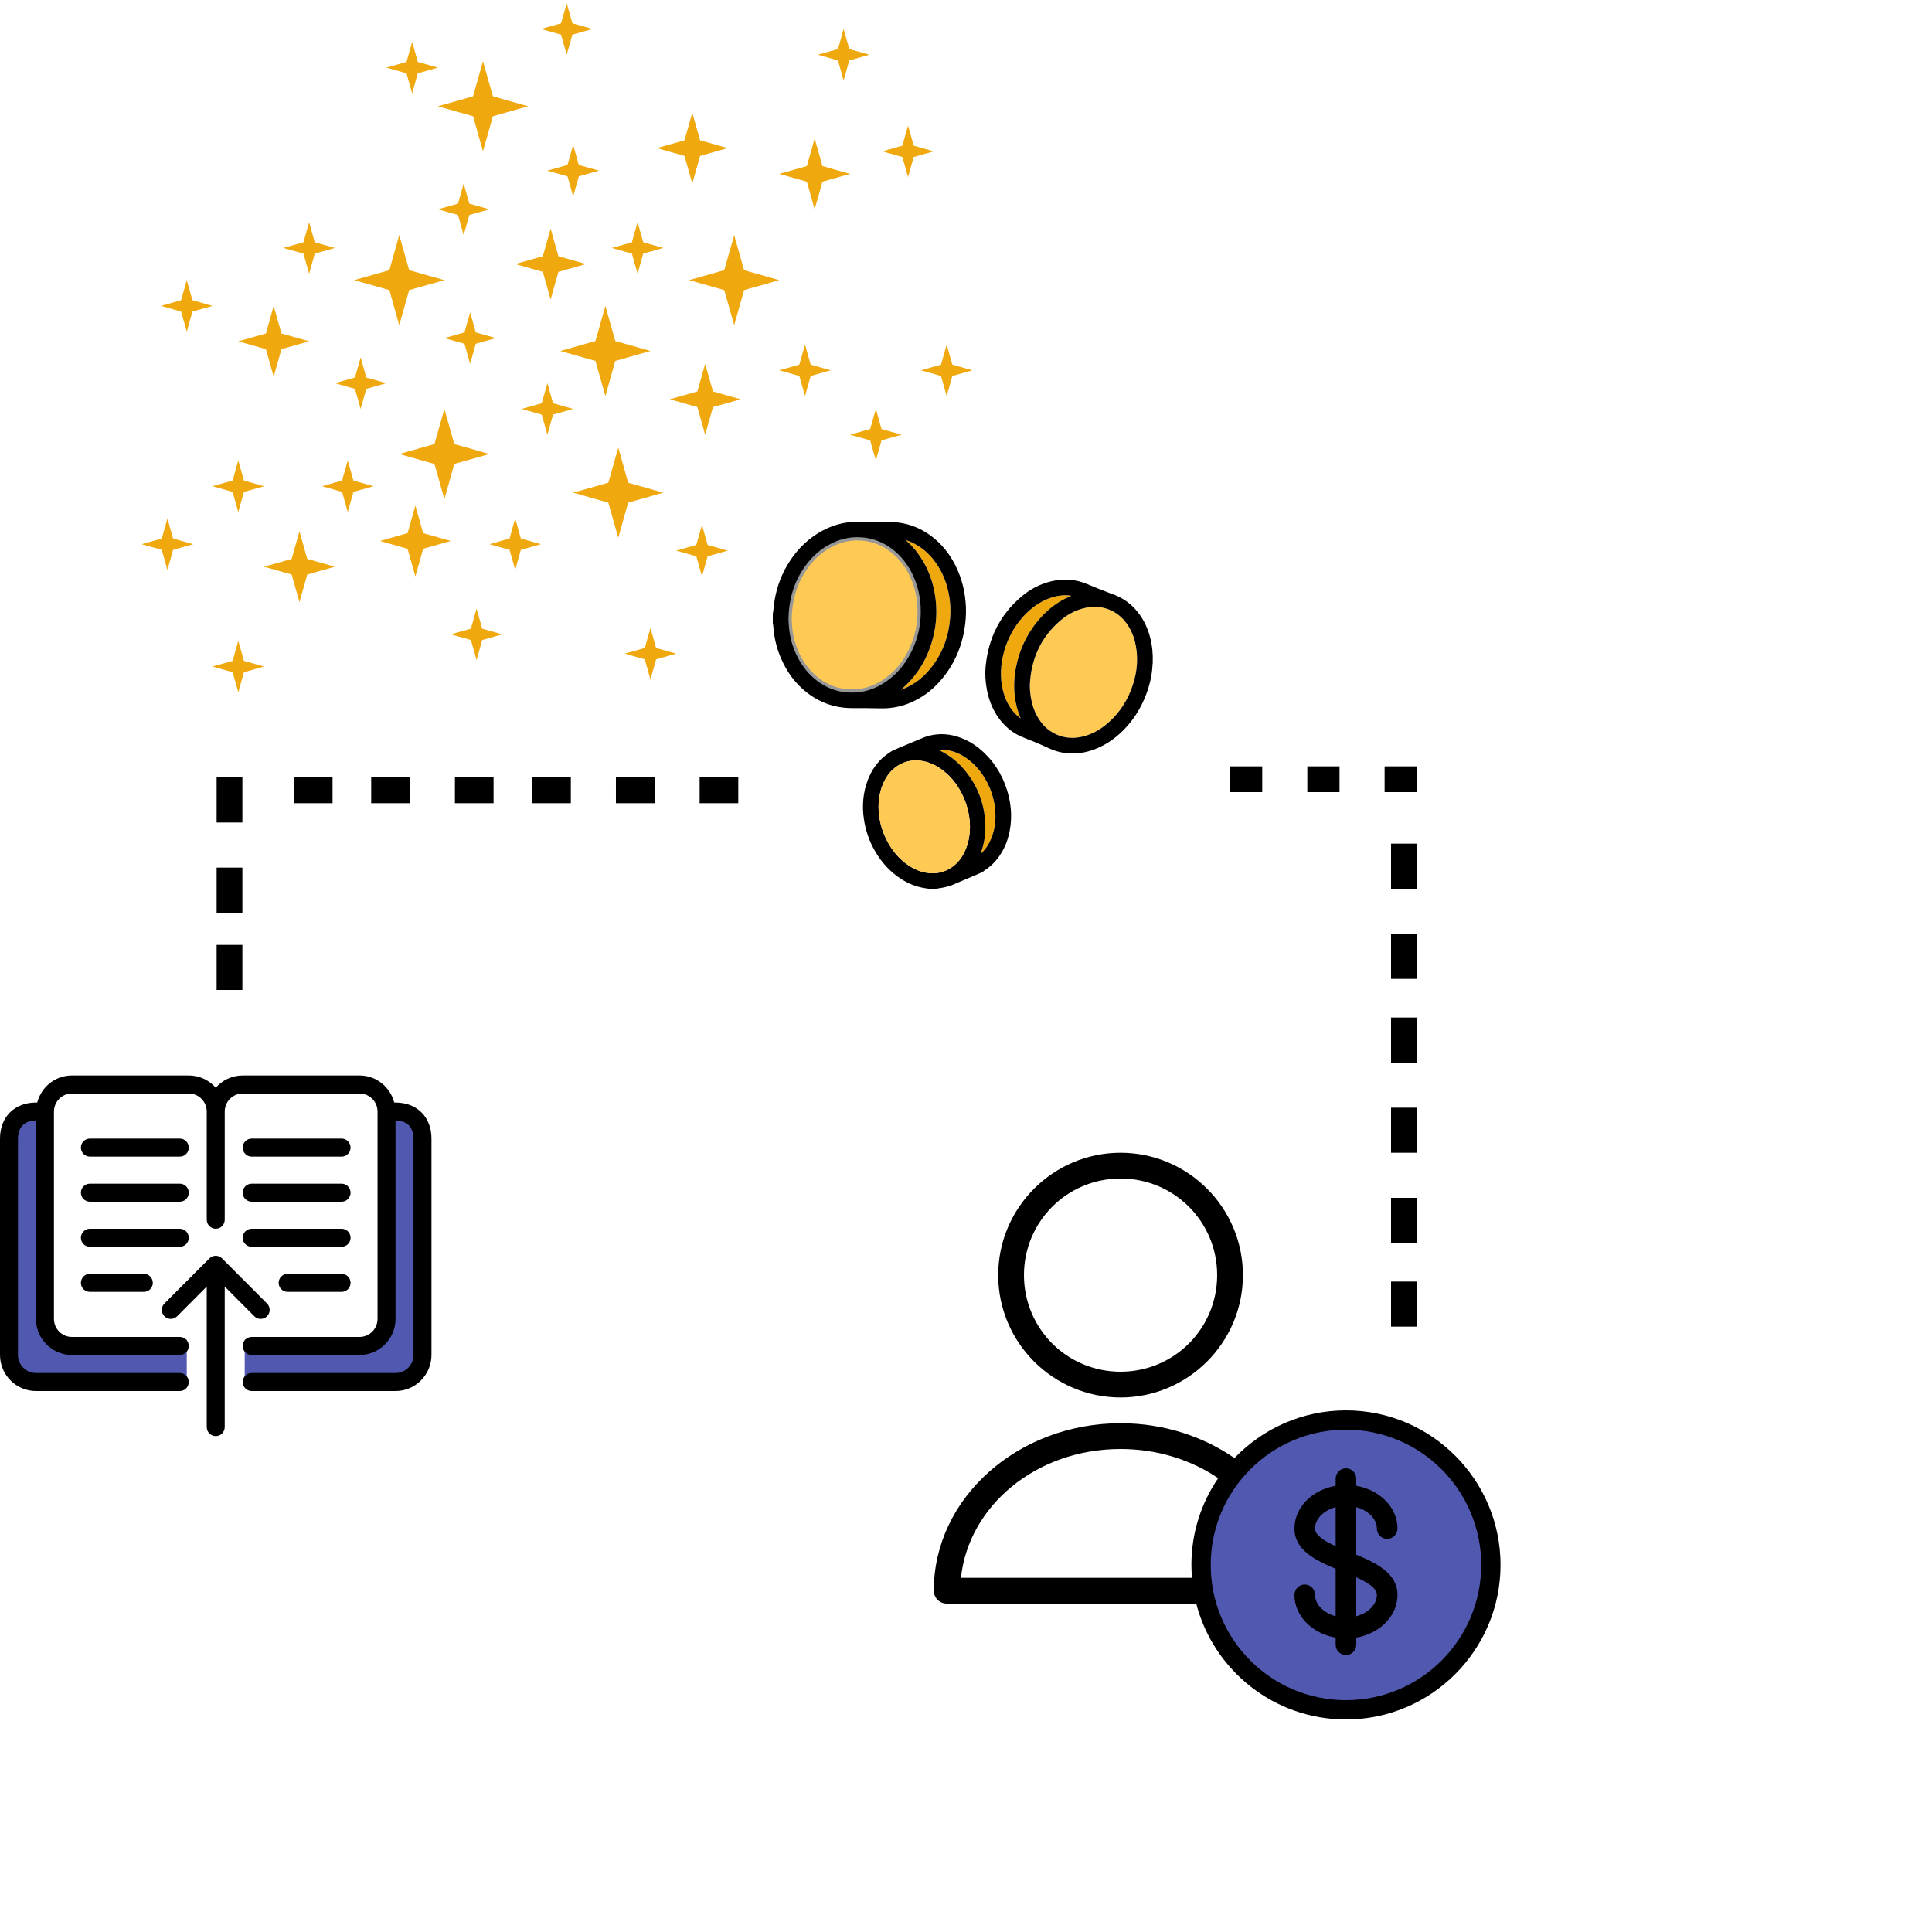 <svg xmlns="http://www.w3.org/2000/svg" viewBox="0 0 300 300">
    <g fill="none" fill-rule="evenodd">
        <g fill="#000" fill-rule="nonzero">
            <path d="M101.639 120.721v4h-6v-4zM114.639 120.721v4h-6v-4zM88.639 120.721v4h-6v-4zM76.639 120.721v4h-6v-4zM63.639 120.721v4h-6v-4zM51.639 120.721v4h-6v-4zM33.639 134.721h4v7h-4zM33.639 146.721h4v7h-4zM33.639 120.721h4v7h-4z"/>
        </g>
        <g fill="#EFA90F" fill-rule="nonzero">
            <path d="M85.503 46.5l1.208-4.286L91 41l-4.289-1.214L85.503 35.5l-1.214 4.286L80 41l4.289 1.214zM96.006 83.5l1.534-5.453L103 76.5l-5.46-1.547L96.006 69.5l-1.546 5.453L89 76.5l5.46 1.547zM136.003 71.5l.877-3.118L140 67.5l-3.121-.882L136.003 63.5l-.882 3.118L132 67.5l3.121.882zM109.497 67.5l-1.208-4.286L104 62l4.289-1.214L109.497 56.5l1.214 4.286L115 62l-4.289 1.214zM74.994 23.5l-1.534-5.453L68 16.5l5.46-1.547L74.994 9.5l1.546 5.453L82 16.5l-5.46 1.547zM71.997 36.5l-.877-3.118L68 32.5l3.121-.882L71.997 28.5l.882 3.118L76 32.5l-3.121.882zM46.503 93.5l1.208-4.286L52 88l-4.289-1.214L46.503 82.5l-1.214 4.286L41 88l4.289 1.214zM114.006 50.5l1.534-5.453L121 43.5l-5.46-1.547L114.006 36.5l-1.546 5.453L107 43.5l5.46 1.547zM37.003 107.5l.877-3.118L41 103.5l-3.121-.882L37.003 99.5l-.882 3.118L33 103.5l3.121.882zM64.497 89.5l-1.208-4.286L59 84l4.289-1.214L64.497 78.5l1.214 4.286L70 84l-4.289 1.214zM36.997 79.5l-.877-3.118L33 75.5l3.121-.882L36.997 71.5l.882 3.118L41 75.5l-3.121.882zM56.003 63.5l.877-3.118L60 59.5l-3.121-.882L56.003 55.5l-.882 3.118L52 59.5l3.121.882zM80.003 88.5l.877-3.118L84 84.5l-3.121-.882L80.003 80.5l-.882 3.118L76 84.5l3.121.882zM69.006 77.5l1.534-5.453L76 70.5l-5.46-1.547L69.006 63.5l-1.546 5.453L62 70.5l5.46 1.547zM61.994 50.5l-1.534-5.453L55 43.5l5.46-1.547L61.994 36.5l1.546 5.453L69 43.5l-5.46 1.547zM94.006 61.5l1.534-5.453L101 54.5l-5.46-1.547L94.006 47.5l-1.546 5.453L87 54.5l5.46 1.547zM89.003 30.5l.877-3.118L93 26.5l-3.121-.882L89.003 22.5l-.882 3.118L85 26.5l3.121.882zM107.497 28.5l-1.208-4.286L102 23l4.289-1.214L107.497 17.5l1.214 4.286L113 23l-4.289 1.214zM73.003 56.5l.877-3.118L77 52.5l-3.121-.882L73.003 48.5l-.882 3.118L69 52.5l3.121.882zM126.497 32.5l-1.208-4.286L121 27l4.289-1.214L126.497 21.5l1.214 4.286L132 27l-4.289 1.214zM140.997 27.5l-.877-3.118L137 23.5l3.121-.882L140.997 19.5l.882 3.118L145 23.5l-3.121.882zM125.003 61.5l.877-3.118L129 57.5l-3.121-.882L125.003 53.5l-.882 3.118L121 57.5l3.121.882zM42.497 58.5l-1.208-4.286L37 53l4.289-1.214L42.497 47.5l1.214 4.286L48 53l-4.289 1.214zM64.003 14.5l.877-3.118L68 10.5l-3.121-.882L64.003 6.5l-.882 3.118L60 10.5l3.121.882zM48.003 42.5l.877-3.118L52 38.5l-3.121-.882L48.003 34.5l-.882 3.118L44 38.5l3.121.882zM84.997 67.5l-.877-3.118L81 63.5l3.121-.882L84.997 59.5l.882 3.118L89 63.5l-3.121.882zM109.003 89.5l.877-3.118L113 85.5l-3.121-.882L109.003 81.5l-.882 3.118L105 85.5l3.121.882zM99.003 42.5l.877-3.118L103 38.5l-3.121-.882L99.003 34.5l-.882 3.118L95 38.5l3.121.882zM54.003 79.5l.877-3.118L58 75.5l-3.121-.882L54.003 71.5l-.882 3.118L50 75.5l3.121.882zM88.003 8.5l.877-3.118L92 4.5l-3.121-.882L88.003.5l-.882 3.118L84 4.5l3.121.882zM130.997 12.5l-.877-3.118L127 8.5l3.121-.882L130.997 4.5l.882 3.118L135 8.5l-3.121.882zM29.003 51.5l.877-3.118L33 47.5l-3.121-.882L29.003 43.5l-.882 3.118L25 47.5l3.121.882zM74.003 102.5l.877-3.118L78 98.5l-3.121-.882L74.003 94.5l-.882 3.118L70 98.5l3.121.882zM147 61.5l.881-3.116L151 57.503l-3.119-.882L147 53.5l-.881 3.121L143 57.503l3.119.882zM101.003 105.5l.877-3.118L105 101.5l-3.121-.882L101.003 97.5l-.882 3.118L97 101.5l3.121.882zM25.997 88.5l-.877-3.118L22 84.5l3.121-.882L25.997 80.5l.882 3.118L30 84.5l-3.121.882z"/>
        </g>
        <path fill="#5158AF" d="M29 214H6c-2.209 0-4-1.791-4-4v-34c0-2.209 1.791-4 4-4h1.535C7.195 172.588 7 173.271 7 174v30c0 2.209 1.791 4 4 4h18v6zm9 0v-6h18c2.209 0 4-1.791 4-4v-30c0-.729-.195-1.412-.535-2H62c2.209 0 4 1.791 4 4v34c0 2.209-1.791 4-4 4H38z"/>
        <path fill="#000" fill-rule="nonzero" d="M40.479 204.8c.357 0 .714-.137.987-.41.545-.547.545-1.433 0-1.98l-6.979-7c-.545-.547-1.429-.547-1.974 0l-6.979 7c-.545.547-.545 1.433 0 1.98.545.547 1.429.547 1.974 0l4.596-4.61v21.82c0 .774.624 1.4 1.396 1.4.772 0 1.396-.626 1.396-1.4v-21.82l4.596 4.61c.273.273.63.41.987.41zm-26.521-25.2h13.958c.772 0 1.396-.626 1.396-1.4s-.624-1.4-1.396-1.4H13.958c-.772 0-1.396.626-1.396 1.4s.624 1.4 1.396 1.4zm0 7h13.958c.772 0 1.396-.626 1.396-1.4s-.624-1.4-1.396-1.4H13.958c-.772 0-1.396.626-1.396 1.4s.624 1.4 1.396 1.4zm15.354 5.6c0-.774-.624-1.4-1.396-1.4H13.958c-.772 0-1.396.626-1.396 1.4s.624 1.4 1.396 1.4h13.958c.772 0 1.396-.626 1.396-1.4zm-15.354 5.6c-.772 0-1.396.626-1.396 1.4s.624 1.4 1.396 1.4h8.375c.772 0 1.396-.626 1.396-1.4s-.624-1.4-1.396-1.4h-8.375zm25.125-18.2h13.958c.772 0 1.396-.626 1.396-1.4s-.624-1.4-1.396-1.4H39.083c-.772 0-1.396.626-1.396 1.4s.624 1.4 1.396 1.4zm0 7h13.958c.772 0 1.396-.626 1.396-1.4s-.624-1.4-1.396-1.4H39.083c-.772 0-1.396.626-1.396 1.4s.624 1.4 1.396 1.4zm0 7h13.958c.772 0 1.396-.626 1.396-1.4s-.624-1.4-1.396-1.4H39.083c-.772 0-1.396.626-1.396 1.4s.624 1.4 1.396 1.4zm13.958 4.2H44.667c-.772 0-1.396.626-1.396 1.4s.624 1.4 1.396 1.4h8.375c.772 0 1.396-.626 1.396-1.4s-.624-1.4-1.396-1.4zm8.375-26.6h-.199C60.593 168.791 58.426 167 55.833 167H37.687c-1.666 0-3.162.736-4.187 1.9C32.475 167.735 30.978 167 29.312 167H11.167c-2.595 0-4.76 1.791-5.384 4.2h-.199C2.244 171.2 0 173.45 0 176.8v33.6c0 3.087 2.505 5.6 5.583 5.6h22.333c.772 0 1.396-.626 1.396-1.4s-.624-1.4-1.396-1.4H5.583c-1.54 0-2.792-1.258-2.792-2.8v-33.6c0-.842.273-2.8 2.792-2.8v30.8c0 3.087 2.505 5.6 5.583 5.6h16.75c.772 0 1.396-.626 1.396-1.4s-.624-1.4-1.396-1.4H11.167c-1.54 0-2.792-1.258-2.792-2.8v-32.192c0-.003.003-.005.003-.008v-.005c0-1.542 1.251-2.795 2.789-2.795h18.146c1.54 0 2.792 1.255 2.792 2.8v16.8c0 .774.624 1.4 1.396 1.4.772 0 1.396-.626 1.396-1.4v-16.8c0-1.545 1.251-2.8 2.792-2.8H55.833c1.54 0 2.792 1.255 2.792 2.8v32.2c0 1.542-1.251 2.8-2.792 2.8H39.083c-.772 0-1.396.626-1.396 1.4s.624 1.4 1.396 1.4H55.833c3.078 0 5.583-2.513 5.583-5.6v-30.8c2.519 0 2.792 1.958 2.792 2.8v33.6c0 1.542-1.251 2.8-2.792 2.8H39.083c-.772 0-1.396.626-1.396 1.4s.624 1.4 1.396 1.4H61.417c3.078 0 5.583-2.513 5.583-5.6v-33.6c0-3.35-2.244-5.6-5.583-5.6l-0-0z"/>
        <g transform="translate(145 179)">
            <circle cx="64" cy="64" r="22" fill="#5158AF"/>
            <path fill="#000" fill-rule="nonzero" d="M29 0C18.531 0 10 8.531 10 19s8.531 19 19 19 19-8.531 19-19S39.469 0 29 0zm0 4c8.309 0 15 6.691 15 15s-6.691 15-15 15-15-6.691-15-15S20.691 4 29 4zm35 36c-6.793 0-12.941 2.852-17.312 7.406C41.774 44.012 35.629 42 29 42 13.129 42 0 53.527 0 68c0 1.105.895 2 2 2h38.75C43.418 80.344 52.836 88 64 88c13.23 0 24-10.77 24-24S77.23 40 64 40zm-35 6c5.742 0 10.984 1.699 15.156 4.531-2.621 3.844-4.156 8.477-4.156 13.469 0 .668.039 1.344.094 2h-35.875c1.156-11.109 11.621-20 24.781-20L29 46zm35 39c-11.598 0-21-9.402-21-21s9.402-21 21-21 21 9.402 21 21-9.402 21-21 21z"/>
        </g>
        <path fill="#EFA90F" d="M152.288 132.54c.009.006.017.011.026.017.072-.068.146-.137.215-.208.588-.598 1.03-1.29 1.351-2.056.683-1.626.832-3.318.594-5.05-.181-1.322-.585-2.578-1.202-3.765-.749-1.444-1.744-2.689-3.069-3.654-1.167-.849-2.455-1.381-3.924-1.416-.169-.003-.341 0-.554.034.075.04.103.057.132.071 1.388.647 2.581 1.549 3.597 2.683 2.154 2.401 3.319 5.215 3.534 8.419.109 1.643-.109 3.247-.671 4.802-.011.034-.017.08-.029.122l0-0zM166.184 92.476c-.949-.115-1.875-.009-2.787.268-1.348.413-2.52 1.134-3.571 2.06-2.98 2.628-4.685 6.863-4.363 10.752.081.966.278 1.907.634 2.813.472 1.194 1.163 2.23 2.182 3.032.052.04.107.078.203.147-.035-.095-.049-.144-.069-.193-.541-1.315-.833-2.689-.911-4.105-.064-1.165.012-2.325.229-3.473.558-2.943 1.803-5.556 3.796-7.8 1.299-1.466 2.83-2.622 4.647-3.384.041-.02.075-.04.113-.058-.038-.047-.069-.056-.101-.058zM140.734 83.877c-.011.014-.02.029-.031.043.051.046.1.089.149.134.475.437.918.903 1.318 1.408 1.962 2.468 2.965 5.297 3.183 8.419.12 1.694-.034 3.371-.446 5.019-.795 3.191-2.373 5.916-4.875 8.082-.029.026-.069.037-.103.057.014.017.026.031.037.049.112-.043.226-.08.335-.126 1.61-.657 2.951-1.683 4.06-3.008 1.973-2.357 2.971-5.102 3.191-8.148.094-1.311-.003-2.611-.283-3.9-.369-1.703-1.035-3.277-2.073-4.685-1.009-1.368-2.268-2.434-3.846-3.105-.197-.089-.409-.16-.615-.24l-0-0z"/>
        <path fill="#FFCA54" stroke="#979797" d="M122.43 96.056c.02.337.037.9.092 1.457.146 1.511.552 2.951 1.221 4.317.769 1.563 1.81 2.905 3.22 3.951 1.859 1.38 3.949 1.934 6.242 1.72 1.321-.126 2.551-.56 3.697-1.228 1.756-1.026 3.12-2.448 4.143-4.194 1.51-2.574 2.113-5.359 1.881-8.328-.094-1.208-.355-2.383-.781-3.52-.695-1.848-1.75-3.454-3.28-4.722-1.681-1.391-3.614-2.108-5.805-2.091-1.378.011-2.685.343-3.917.951-1.667.82-3.014 2.014-4.098 3.511-1.721 2.374-2.528 5.045-2.616 8.176h0z"/>
        <path fill="#000" fill-rule="nonzero" d="M134.329 81c.352.014.703.031 1.055.037.698.014 1.395.026 2.096.034.386.003.775-.017 1.158 0 2.207.097 4.186.834 5.95 2.151 1.59 1.186 2.797 2.691 3.703 4.445.809 1.568 1.315 3.231 1.553 4.979.157 1.146.2 2.294.109 3.448-.277 3.494-1.444 6.639-3.703 9.347-1.435 1.723-3.183 3.034-5.29 3.84-1.378.526-2.808.748-4.283.714-1.424-.031-2.848-.043-4.272-.037-2.616.011-4.964-.771-7.037-2.36-1.827-1.4-3.143-3.202-4.063-5.299-.592-1.348-.969-2.757-1.147-4.219-.043-.343-.069-.688-.106-1.031-.009-.066-.034-.129-.051-.191v-1.586c.026-.131.057-.263.074-.394.071-.563.114-1.134.209-1.691.369-2.191 1.155-4.228 2.376-6.088 1.278-1.948 2.911-3.528 4.967-4.651 1.373-.748 2.834-1.22 4.392-1.377.174-.017.346-.046.518-.071h1.793l0.0 0zm-11.898 15.055c.02.337.037.9.092 1.457.146 1.511.552 2.951 1.221 4.317.769 1.563 1.81 2.905 3.22 3.951 1.859 1.38 3.949 1.934 6.242 1.72 1.321-.126 2.551-.56 3.697-1.228 1.756-1.026 3.12-2.448 4.143-4.194 1.51-2.574 2.113-5.359 1.881-8.328-.094-1.208-.355-2.383-.781-3.52-.695-1.848-1.75-3.454-3.28-4.722-1.681-1.391-3.614-2.108-5.805-2.091-1.378.011-2.685.343-3.917.951-1.667.82-3.014 2.014-4.098 3.511-1.721 2.374-2.528 5.045-2.616 8.176h0zM140.734 83.877c-.011.014-.02.029-.031.043.051.046.1.089.149.134.475.437.918.903 1.318 1.408 1.962 2.468 2.965 5.297 3.183 8.419.12 1.694-.034 3.371-.446 5.019-.795 3.191-2.373 5.916-4.875 8.082-.029.026-.069.037-.103.057.014.017.026.031.037.049.112-.043.226-.08.335-.126 1.61-.657 2.951-1.683 4.06-3.008 1.973-2.357 2.971-5.102 3.191-8.148.094-1.311-.003-2.611-.283-3.9-.369-1.703-1.035-3.277-2.073-4.685-1.009-1.368-2.268-2.434-3.846-3.105-.197-.089-.409-.16-.615-.24l-0-0z"/>
        <path fill="#FFCA54" d="M159.905 106.45c.009.574.052 1.14.139 1.702.168 1.09.486 2.132 1.027 3.098.683 1.223 1.623 2.184 2.911 2.775 1.392.64 2.833.695 4.303.306 1.311-.346 2.462-.992 3.501-1.846 1.739-1.428 2.989-3.211 3.814-5.291.871-2.192 1.201-4.457.796-6.799-.188-1.088-.541-2.12-1.114-3.069-.697-1.157-1.635-2.054-2.885-2.599-1.363-.594-2.763-.638-4.19-.263-1.311.343-2.477.975-3.501 1.846-3.131 2.657-4.633 6.09-4.8 10.14v0z"/>
        <path fill="#000" fill-rule="nonzero" d="M178.994 103.026c-.012.052-.032.104-.032.156-.052 1.589-.417 3.113-.969 4.596-.793 2.123-1.968 4.016-3.571 5.625-1.429 1.434-3.079 2.527-5.02 3.144-1.163.372-2.355.516-3.574.427-1.079-.081-2.101-.375-3.076-.839-.686-.326-1.389-.62-2.089-.914-.541-.228-1.091-.447-1.641-.655-1.808-.687-3.203-1.878-4.239-3.494-.767-1.194-1.253-2.504-1.525-3.892-.252-1.278-.327-2.568-.194-3.86.443-4.252 2.214-7.835 5.486-10.636 1.346-1.151 2.879-1.973 4.61-2.4 1.991-.49 3.924-.355 5.813.473 1.105.485 2.237.9 3.359 1.344.281.11.57.202.848.317 1.826.744 3.209 1.999 4.216 3.675.709 1.183 1.152 2.464 1.398 3.814.095.525.171 1.053.174 1.589 0 .061.02.118.032.179-.006.447-.006.9-.006 1.35l-0-0zm-19.089 3.424c.009.574.052 1.14.139 1.702.168 1.09.486 2.132 1.027 3.098.683 1.223 1.623 2.184 2.911 2.775 1.392.64 2.833.695 4.303.306 1.311-.346 2.462-.992 3.501-1.846 1.739-1.428 2.989-3.211 3.814-5.291.871-2.192 1.201-4.457.796-6.799-.188-1.088-.541-2.12-1.114-3.069-.697-1.157-1.635-2.054-2.885-2.599-1.363-.594-2.763-.638-4.19-.263-1.311.343-2.477.975-3.501 1.846-3.131 2.657-4.633 6.09-4.8 10.14v0zm6.279-13.974c-.949-.115-1.875-.009-2.787.268-1.348.413-2.52 1.134-3.571 2.06-2.98 2.628-4.685 6.863-4.363 10.752.081.966.278 1.907.634 2.813.472 1.194 1.163 2.23 2.182 3.032.052.04.107.078.203.147-.035-.095-.049-.144-.069-.193-.541-1.315-.833-2.689-.911-4.105-.064-1.165.012-2.325.229-3.473.558-2.943 1.803-5.556 3.796-7.8 1.299-1.466 2.83-2.622 4.647-3.384.041-.02.075-.04.113-.058-.038-.047-.069-.056-.101-.058zM144.125 137.994c-.207-.031-.413-.063-.62-.097-1.274-.214-2.444-.686-3.525-1.376-1.738-1.105-3.078-2.583-4.104-4.349-.904-1.558-1.48-3.23-1.735-5.007-.301-2.091-.132-4.138.64-6.118.548-1.404 1.36-2.626 2.533-3.597.287-.236.605-.436.906-.655.327-.239.697-.387 1.067-.541 1.153-.479 2.309-.957 3.459-1.447.513-.219 1.024-.439 1.566-.572 1.638-.407 3.238-.271 4.81.308 1.405.516 2.63 1.322 3.703 2.355 1.93 1.854 3.161 4.104 3.795 6.685.31 1.256.433 2.529.361 3.819-.115 2.008-.66 3.882-1.818 5.554-.602.866-1.342 1.592-2.234 2.168-.023.014-.049.026-.069.046-.25.268-.591.379-.915.516-1.437.615-2.871 1.23-4.311 1.837-.141.06-.298.091-.447.131-.218.057-.433.114-.654.157-.301.057-.602.103-.904.154-.052.009-.103.026-.158.037-.447-.006-.898-.006-1.345-.006l0-0zm6.488-9.607c-.017-1.604-.353-3.136-1.004-4.6-.714-1.609-1.721-3.002-3.118-4.099-1.058-.835-2.237-1.41-3.594-1.569-1.471-.171-2.794.188-3.952 1.111-.843.672-1.431 1.532-1.839 2.515-.66 1.581-.812 3.224-.597 4.91.178 1.379.594 2.689 1.242 3.922.749 1.43 1.741 2.66 3.058 3.614 1.033.752 2.171 1.256 3.459 1.381 1.216.12 2.34-.142 3.367-.798.952-.61 1.635-1.455 2.125-2.461.602-1.239.84-2.558.852-3.928v0zm1.675 4.153c.009.006.017.011.026.017.072-.068.146-.137.215-.208.588-.598 1.03-1.29 1.351-2.056.683-1.626.832-3.318.594-5.05-.181-1.322-.585-2.578-1.202-3.765-.749-1.444-1.744-2.689-3.069-3.654-1.167-.849-2.455-1.381-3.924-1.416-.169-.003-.341 0-.554.034.075.04.103.057.132.071 1.388.647 2.581 1.549 3.597 2.683 2.154 2.401 3.319 5.215 3.534 8.419.109 1.643-.109 3.247-.671 4.802-.011.034-.017.08-.029.122l0-0z"/>
        <path fill="#FFCA54" d="M150.613 128.387c-.017-1.604-.353-3.136-1.004-4.6-.714-1.609-1.721-3.002-3.118-4.099-1.058-.835-2.237-1.41-3.594-1.569-1.471-.171-2.794.188-3.952 1.111-.843.672-1.431 1.532-1.839 2.515-.66 1.581-.812 3.224-.597 4.91.178 1.379.594 2.689 1.242 3.922.749 1.43 1.741 2.66 3.058 3.614 1.033.752 2.171 1.256 3.459 1.381 1.216.12 2.34-.142 3.367-.798.952-.61 1.635-1.455 2.125-2.461.602-1.239.84-2.558.852-3.928v0z"/>
        <g fill="#000" fill-rule="nonzero">
            <path d="M203 123v-4h5v4zM191 123v-4h5v4zM215 123v-4h5v4zM216 131h4v7h-4zM216 172h4v7h-4zM216 145h4v7h-4zM216 186h4v7h-4zM216 158h4v7h-4zM216 199h4v7h-4z"/>
        </g>
        <path fill="#000" fill-rule="nonzero" d="M204.2 247.654c0-.887-.719-1.611-1.6-1.611-.881 0-1.6.724-1.6 1.611 0 3.26 2.744 6.004 6.4 6.633v1.101c0 .887.719 1.611 1.6 1.611.881 0 1.6-.724 1.6-1.611v-1.101c3.656-.629 6.4-3.354 6.4-6.633 0-3.317-3.212-4.928-6.4-6.243v-7.382c1.837.497 3.2 1.813 3.2 3.317 0 .887.719 1.611 1.6 1.611.881 0 1.6-.724 1.6-1.611 0-3.279-2.744-6.004-6.4-6.633v-1.101c0-.887-.719-1.611-1.6-1.611-.881 0-1.6.724-1.6 1.611v1.101c-3.656.629-6.4 3.354-6.4 6.633 0 3.317 3.212 4.928 6.4 6.243v7.382c-1.837-.497-3.2-1.813-3.2-3.317zm9.6 0c0 1.504-1.362 2.819-3.2 3.317v-6.054c1.744.793 3.2 1.68 3.2 2.738zm-9.6-10.309c0-1.504 1.362-2.819 3.2-3.317v6.054c-1.744-.793-3.2-1.68-3.2-2.738z"/>
    </g>
</svg>